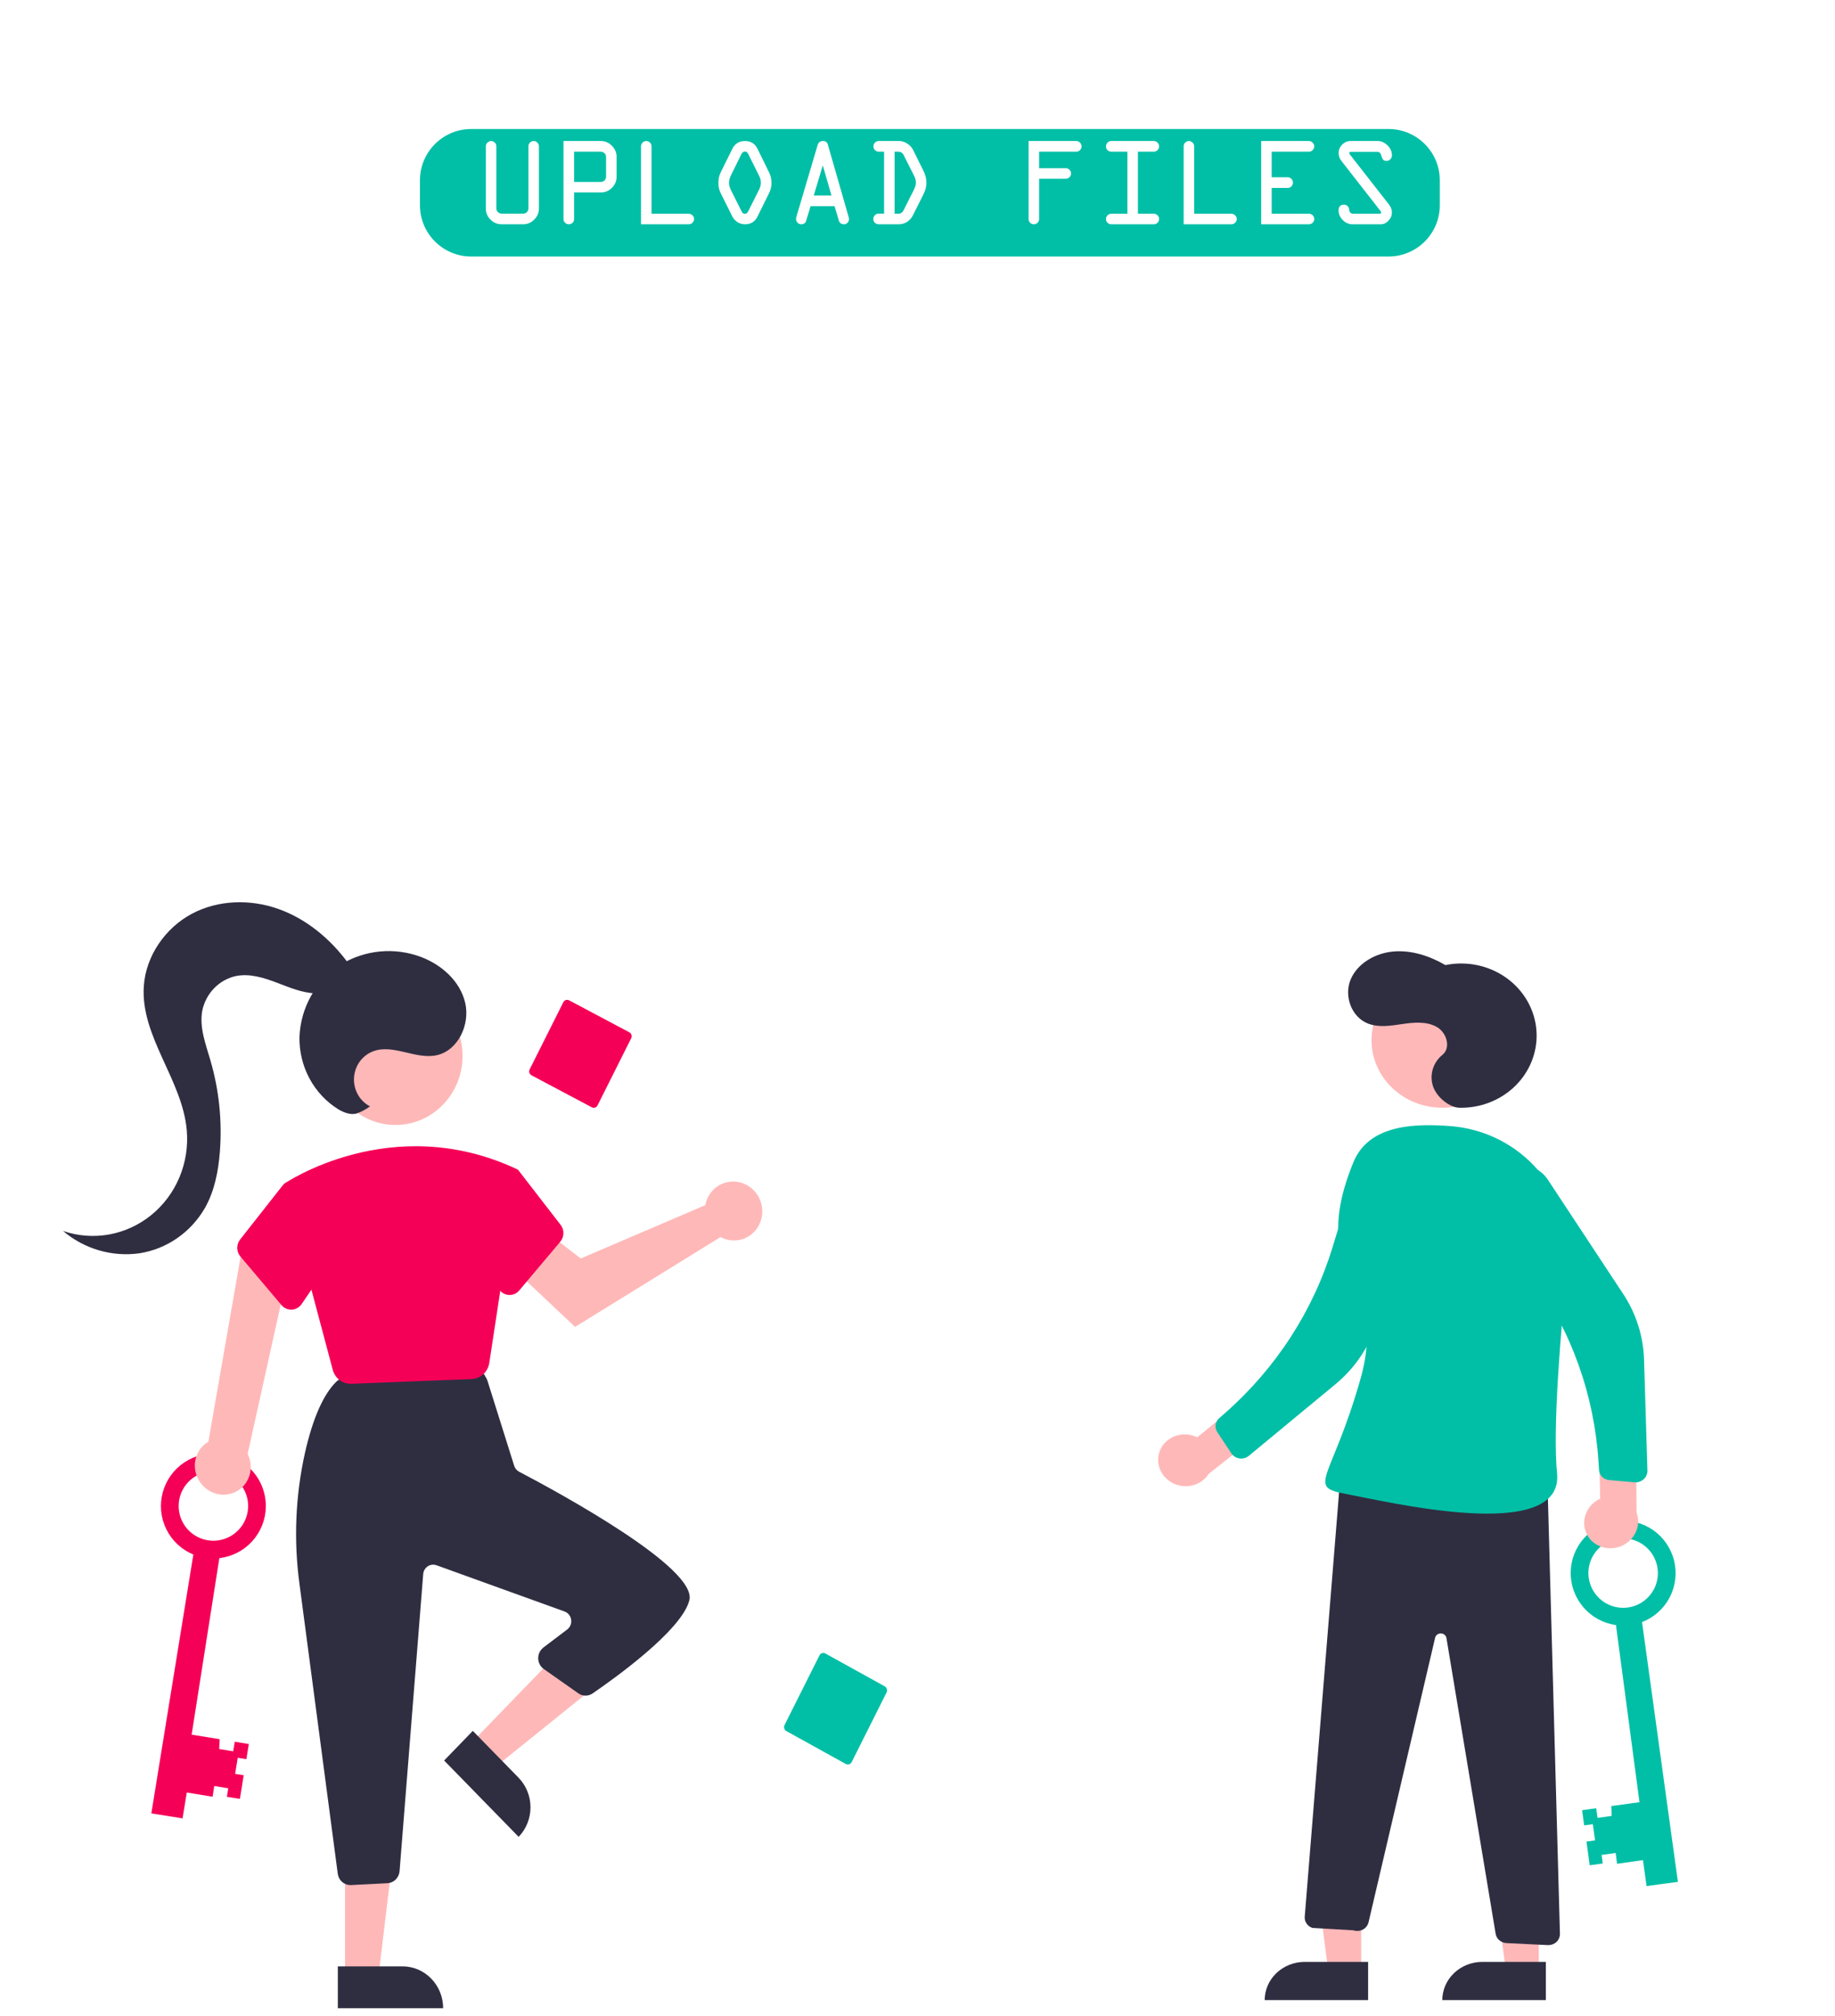 <svg width="2447" height="2688" viewBox="0 0 2447 2688" fill="none" xmlns="http://www.w3.org/2000/svg">
<g filter="url(#filter0_f)">
<path d="M1851.6 172H628.404C590.626 172 560 202.626 560 240.404V273.596C560 311.374 590.626 342 628.404 342H1851.6C1889.37 342 1920 311.374 1920 273.596V240.404C1920 202.626 1889.37 172 1851.6 172Z" fill="#00BFA6"/>
</g>
<g filter="url(#filter1_f)">
<path d="M647.87 277.958V195.208C647.87 193.26 648.566 191.59 649.958 190.198C651.35 188.75 652.992 188.027 654.884 188.027C656.777 188.027 658.419 188.723 659.811 190.114C661.203 191.506 661.899 193.148 661.899 195.041V277.958C661.899 279.795 662.594 281.409 663.986 282.801C665.378 284.137 667.02 284.805 668.913 284.805H697.637C699.585 284.805 701.228 284.137 702.564 282.801C703.955 281.465 704.651 279.85 704.651 277.958V195.208C704.651 193.204 705.319 191.506 706.655 190.114C708.047 188.723 709.717 188.027 711.665 188.027C713.614 188.027 715.256 188.723 716.592 190.114C717.984 191.506 718.679 193.204 718.679 195.208V277.791C718.679 283.58 716.592 288.562 712.417 292.737C708.297 296.912 703.371 299 697.637 299H668.913C663.123 299 658.169 296.94 654.049 292.821C649.93 288.701 647.87 283.747 647.87 277.958ZM751.412 291.986V188.027H801.179C806.912 188.027 811.839 190.114 815.958 194.289C820.133 198.464 822.221 203.447 822.221 209.236V235.539C822.221 241.328 820.161 246.283 816.042 250.402C811.923 254.522 806.968 256.581 801.179 256.581H765.607V291.986C765.607 293.934 764.911 295.604 763.52 296.996C762.184 298.332 760.541 299 758.593 299C756.589 299 754.891 298.332 753.499 296.996C752.108 295.604 751.412 293.934 751.412 291.986ZM765.607 242.553H801.179C803.071 242.553 804.714 241.885 806.105 240.549C807.497 239.157 808.193 237.487 808.193 235.539V209.236C808.193 207.288 807.497 205.646 806.105 204.31C804.714 202.918 803.071 202.222 801.179 202.222H765.607V242.553ZM854.787 299V195.041C854.787 193.148 855.482 191.506 856.874 190.114C858.266 188.723 859.908 188.027 861.801 188.027C863.693 188.027 865.335 188.723 866.727 190.114C868.119 191.506 868.815 193.148 868.815 195.041V284.972H918.414C920.363 284.972 922.033 285.668 923.425 287.059C924.872 288.395 925.596 290.038 925.596 291.986C925.596 293.934 924.872 295.604 923.425 296.996C922.033 298.332 920.363 299 918.414 299H854.787ZM1010.1 198.297L1025.55 229.777C1027.72 234.064 1028.8 238.712 1028.8 243.722C1028.8 248.621 1027.72 253.241 1025.55 257.583L1010.1 288.729C1006.81 295.576 1001.25 299 993.399 299C989.669 299 986.301 298.026 983.295 296.077C980.345 294.129 978.118 291.68 976.615 288.729L961.084 257.583C959.024 253.52 957.994 248.899 957.994 243.722C957.994 238.545 959.024 233.897 961.084 229.777L976.615 198.297C980.122 191.45 985.716 188.027 993.399 188.027C1001.19 188.027 1006.76 191.45 1010.1 198.297ZM988.723 205.312L974.193 234.871C972.857 237.821 972.189 240.716 972.189 243.555C972.189 246.617 972.857 249.539 974.193 252.323L989.14 282.216C989.919 284.053 991.339 284.972 993.399 284.972C995.18 284.972 996.544 284.053 997.49 282.216L1012.52 252.323C1013.91 249.372 1014.61 246.45 1014.61 243.555C1014.61 240.493 1013.91 237.599 1012.52 234.871L997.824 205.312C996.878 203.141 995.403 202.055 993.399 202.055C991.395 202.055 989.836 203.141 988.723 205.312ZM1061.95 289.23L1090.34 193.287C1091.46 189.78 1093.79 188.027 1097.36 188.027C1100.81 188.027 1102.98 189.502 1103.87 192.452L1131.84 289.898C1132.07 290.622 1132.18 291.318 1132.18 291.986C1132.18 293.934 1131.51 295.604 1130.17 296.996C1128.84 298.332 1127.31 299 1125.58 299C1121.91 299 1119.57 297.302 1118.57 293.906L1112.89 274.868H1080.91L1074.73 295.242C1074.56 296.133 1073.87 296.996 1072.64 297.831C1071.42 298.61 1070.08 299 1068.63 299C1066.57 299 1064.88 298.304 1063.54 296.912C1062.2 295.521 1061.54 293.823 1061.54 291.819C1061.54 290.984 1061.67 290.121 1061.95 289.23ZM1097.19 220.509L1085.17 260.673H1108.8L1097.19 220.509ZM1171.76 188.027H1199.48C1203.1 188.082 1206.61 189.251 1210 191.534C1213.45 193.816 1215.99 196.572 1217.6 199.8L1231.46 227.857C1234.08 232.923 1235.39 238.211 1235.39 243.722C1235.39 248.844 1233.99 254.104 1231.21 259.504L1217.27 287.226C1215.48 290.789 1212.92 293.656 1209.58 295.827C1206.24 297.942 1202.51 299 1198.39 299H1171.59C1169.64 299 1167.97 298.304 1166.58 296.912C1165.24 295.521 1164.58 293.879 1164.58 291.986C1164.58 290.038 1165.24 288.367 1166.58 286.976C1167.97 285.528 1169.64 284.805 1171.59 284.805H1178.94V202.222H1171.76C1169.81 202.222 1168.14 201.526 1166.75 200.134C1165.41 198.687 1164.74 196.989 1164.74 195.041C1164.74 193.148 1165.41 191.506 1166.75 190.114C1168.14 188.723 1169.81 188.027 1171.76 188.027ZM1192.97 202.222V284.972H1197.89C1201.01 284.972 1203.35 283.441 1204.91 280.379L1218.77 252.824C1220.49 249.205 1221.36 246.172 1221.36 243.722C1221.36 240.66 1220.66 237.766 1219.27 235.038L1204.91 206.481C1203.4 203.642 1200.95 202.222 1197.56 202.222H1192.97ZM1371.66 291.986V188.027H1435.29C1437.12 188.027 1438.74 188.723 1440.13 190.114C1441.58 191.506 1442.3 193.148 1442.3 195.041C1442.3 196.989 1441.61 198.687 1440.21 200.134C1438.82 201.526 1437.18 202.222 1435.29 202.222H1385.69V224.266H1421.26C1423.21 224.266 1424.85 224.962 1426.19 226.354C1427.58 227.69 1428.27 229.332 1428.27 231.28C1428.27 233.229 1427.58 234.899 1426.19 236.291C1424.85 237.627 1423.21 238.295 1421.26 238.295H1385.69V291.986C1385.69 293.934 1384.99 295.604 1383.6 296.996C1382.26 298.332 1380.62 299 1378.67 299C1376.73 299 1375.06 298.332 1373.66 296.996C1372.33 295.604 1371.66 293.934 1371.66 291.986ZM1481.88 188.027H1538.66C1540.5 188.027 1542.11 188.723 1543.5 190.114C1544.95 191.506 1545.68 193.148 1545.68 195.041C1545.68 196.989 1544.98 198.687 1543.59 200.134C1542.2 201.526 1540.55 202.222 1538.66 202.222H1517.45V284.972H1538.66C1540.61 284.972 1542.25 285.668 1543.59 287.059C1544.98 288.395 1545.68 290.038 1545.68 291.986C1545.68 293.934 1544.98 295.604 1543.59 296.996C1542.2 298.332 1540.55 299 1538.66 299H1481.88C1479.93 299 1478.26 298.332 1476.87 296.996C1475.53 295.604 1474.87 293.934 1474.87 291.986C1474.87 290.038 1475.53 288.395 1476.87 287.059C1478.26 285.668 1479.93 284.972 1481.88 284.972H1503.42V202.222H1481.88C1479.93 202.222 1478.26 201.526 1476.87 200.134C1475.53 198.743 1474.87 197.101 1474.87 195.208C1474.87 193.204 1475.53 191.506 1476.87 190.114C1478.26 188.723 1479.93 188.027 1481.88 188.027ZM1578.41 299V195.041C1578.41 193.148 1579.1 191.506 1580.5 190.114C1581.89 188.723 1583.53 188.027 1585.42 188.027C1587.32 188.027 1588.96 188.723 1590.35 190.114C1591.74 191.506 1592.44 193.148 1592.44 195.041V284.972H1642.04C1643.98 284.972 1645.65 285.668 1647.05 287.059C1648.49 288.395 1649.22 290.038 1649.22 291.986C1649.22 293.934 1648.49 295.604 1647.05 296.996C1645.65 298.332 1643.98 299 1642.04 299H1578.41ZM1745.41 202.222H1695.81V236.374H1717.19C1719.08 236.374 1720.72 237.07 1722.11 238.462C1723.51 239.853 1724.2 241.495 1724.2 243.388C1724.2 245.392 1723.51 247.09 1722.11 248.482C1720.78 249.873 1719.14 250.569 1717.19 250.569H1695.81V284.972H1745.58C1747.47 284.972 1749.11 285.668 1750.5 287.059C1751.9 288.395 1752.59 290.038 1752.59 291.986C1752.59 293.934 1751.87 295.604 1750.42 296.996C1749.03 298.332 1747.36 299 1745.41 299H1681.78V188.027H1745.41C1747.36 188.027 1749.03 188.75 1750.42 190.198C1751.87 191.59 1752.59 193.26 1752.59 195.208C1752.59 197.101 1751.87 198.743 1750.42 200.134C1749.03 201.526 1747.36 202.222 1745.41 202.222ZM1801.02 188.027H1837.51C1841.97 188.027 1846.17 189.919 1850.12 193.705C1854.13 197.435 1856.13 201.971 1856.13 207.316C1856.13 209.32 1855.41 211.017 1853.96 212.409C1852.57 213.801 1851.01 214.497 1849.29 214.497C1846.89 214.497 1845.25 213.968 1844.36 212.91C1843.47 211.797 1842.61 209.765 1841.77 206.815C1840.99 203.864 1839.21 202.389 1836.43 202.389H1801.77C1800.1 202.389 1799.27 202.918 1799.27 203.976C1799.27 204.644 1799.63 205.423 1800.36 206.314L1852.38 272.864C1854.88 276.093 1856.13 279.544 1856.13 283.218C1856.13 287.393 1854.6 291.067 1851.54 294.24C1848.54 297.413 1845.17 299 1841.44 299H1803.61C1798.6 299 1794.23 297.107 1790.5 293.322C1786.83 289.481 1784.99 285.278 1784.99 280.713C1784.99 275.48 1787.44 272.864 1792.34 272.864C1794.23 272.864 1795.85 273.56 1797.18 274.952C1798.52 276.288 1799.19 277.874 1799.19 279.711C1799.19 281.214 1799.69 282.467 1800.69 283.469C1801.75 284.471 1803.05 284.972 1804.61 284.972H1839.52C1841.02 284.972 1841.77 284.387 1841.77 283.218C1841.77 282.662 1841.41 281.938 1840.69 281.047L1788.75 214.497C1786.3 211.324 1785.07 207.872 1785.07 204.143C1785.07 199.8 1786.63 196.043 1789.75 192.87C1792.87 189.641 1796.63 188.027 1801.02 188.027Z" fill="white"/>
</g>
<g filter="url(#filter2_f)">
<path d="M2189.68 2162.59C2205.56 2156.48 2218.66 2144.79 2226.53 2129.71C2234.4 2114.63 2236.49 2097.19 2232.41 2080.66C2228.34 2064.13 2218.37 2049.65 2204.39 2039.93C2190.41 2030.21 2173.36 2025.92 2156.45 2027.86C2139.54 2029.8 2123.92 2037.84 2112.53 2050.47C2101.13 2063.11 2094.74 2079.46 2094.55 2096.48C2094.36 2113.49 2100.39 2130 2111.5 2142.91C2122.61 2155.81 2138.04 2164.23 2154.91 2166.58L2186.27 2402.73L2148.77 2407.88L2149.1 2421.04L2130.35 2423.62L2128.55 2410.77L2109.74 2413.45L2112.53 2433.65L2124.08 2432.06L2127.07 2453.68L2115.6 2455.17L2119.9 2486.81L2137.29 2484.49L2135.78 2473.04L2154.52 2470.45L2156.36 2484.84L2190.92 2479.98L2195.72 2514.59L2237.51 2508.95L2189.68 2162.59ZM2127.54 2069.3C2133.07 2062 2140.64 2056.51 2149.3 2053.51C2157.95 2050.52 2167.3 2050.16 2176.17 2052.48C2185.03 2054.81 2193.01 2059.7 2199.1 2066.55C2205.19 2073.4 2209.11 2081.9 2210.36 2090.98C2211.62 2100.05 2210.16 2109.29 2206.16 2117.52C2202.16 2125.76 2195.81 2132.62 2187.91 2137.25C2180 2141.87 2170.9 2144.05 2161.76 2143.5C2152.61 2142.95 2143.83 2139.71 2136.52 2134.17C2131.67 2130.5 2127.59 2125.91 2124.51 2120.66C2121.43 2115.41 2119.42 2109.61 2118.58 2103.58C2117.75 2097.56 2118.11 2091.43 2119.65 2085.54C2121.18 2079.66 2123.87 2074.14 2127.54 2069.3Z" fill="#00BFA6"/>
</g>
<g filter="url(#filter3_f)">
<path d="M1221.22 1796.9L984.637 2268.67C975.835 2286.28 974.089 2306.88 979.78 2325.94C985.471 2345.01 998.136 2360.99 1015 2370.38L1258.73 2505.41C1275.62 2514.74 1295.32 2516.71 1313.49 2510.89C1331.67 2505.06 1346.85 2491.91 1355.7 2474.33L1592.3 2002.7C1601.11 1985.1 1602.86 1964.5 1597.17 1945.43C1591.48 1926.36 1578.8 1910.38 1561.93 1900.99L1527.27 1881.67L1352.88 1784.94L1318.22 1765.62C1301.3 1756.29 1281.58 1754.35 1263.39 1760.21C1245.21 1766.08 1230.04 1779.27 1221.22 1796.9ZM1308.66 1784.96L1349.85 1807.78L1511.57 1897.4L1552.37 1920.29C1564.35 1927.01 1573.35 1938.39 1577.41 1951.96C1581.46 1965.52 1580.25 1980.18 1574.02 1992.73L1337.47 2464.51C1331.14 2477 1320.33 2486.34 1307.39 2490.48C1294.46 2494.63 1280.45 2493.25 1268.4 2486.64L1024.72 2351.61C1018.73 2348.3 1013.41 2343.78 1009.07 2338.32C1004.74 2332.87 1001.47 2326.58 999.446 2319.82C997.425 2313.05 996.696 2305.95 997.299 2298.91C997.903 2291.87 999.827 2285.04 1002.96 2278.8L1239.56 1807.13C1245.84 1794.59 1256.64 1785.2 1269.6 1781.05C1282.55 1776.89 1296.59 1778.3 1308.62 1784.96L1308.66 1784.96Z" fill="white"/>
<path d="M1291.47 1906.1L1159.77 2168.63C1158.3 2171.56 1155.77 2173.76 1152.73 2174.73C1149.7 2175.7 1146.42 2175.36 1143.61 2173.8C1140.79 2172.24 1138.68 2169.57 1137.73 2166.39C1136.78 2163.21 1137.08 2159.78 1138.55 2156.85L1270.25 1894.32C1271.72 1891.39 1274.25 1889.19 1277.28 1888.23C1280.31 1887.26 1283.6 1887.59 1286.41 1889.15C1289.22 1890.72 1291.34 1893.38 1292.29 1896.56C1293.23 1899.74 1292.94 1903.17 1291.47 1906.1Z" fill="white"/>
<path d="M1350.16 1880.35L1195.54 2188.48C1194.85 2190.01 1193.88 2191.37 1192.67 2192.49C1191.46 2193.6 1190.05 2194.45 1188.52 2194.97C1186.99 2195.5 1185.37 2195.7 1183.76 2195.55C1182.15 2195.4 1180.58 2194.92 1179.15 2194.12C1177.72 2193.33 1176.45 2192.24 1175.43 2190.92C1174.41 2189.6 1173.65 2188.08 1173.21 2186.45C1172.76 2184.82 1172.63 2183.12 1172.83 2181.44C1173.03 2179.77 1173.55 2178.15 1174.36 2176.7L1328.94 1868.57C1329.67 1867.12 1330.67 1865.83 1331.87 1864.78C1333.08 1863.74 1334.47 1862.95 1335.98 1862.47C1337.48 1861.99 1339.05 1861.83 1340.62 1861.99C1342.19 1862.15 1343.71 1862.63 1345.1 1863.4C1346.5 1864.18 1347.73 1865.23 1348.74 1866.5C1349.75 1867.77 1350.51 1869.23 1350.98 1870.81C1351.45 1872.38 1351.62 1874.03 1351.48 1875.67C1351.34 1877.31 1350.89 1878.9 1350.16 1880.35Z" fill="white"/>
<path d="M1421.48 1920.04L1193.61 2374.32C1192.13 2377.25 1189.6 2379.45 1186.57 2380.42C1183.54 2381.38 1180.26 2381.05 1177.44 2379.49C1174.63 2377.93 1172.52 2375.26 1171.57 2372.08C1170.62 2368.9 1170.92 2365.47 1172.39 2362.54L1400.44 1908.2C1401.92 1905.27 1404.45 1903.08 1407.48 1902.11C1410.51 1901.14 1413.79 1901.47 1416.61 1903.03C1419.42 1904.6 1421.53 1907.26 1422.48 1910.44C1423.43 1913.62 1423.13 1917.05 1421.66 1919.99L1421.48 1920.04Z" fill="white"/>
<path d="M1458.05 1938.36L1229.38 2394.17C1227.86 2397 1225.34 2399.09 1222.35 2399.99C1219.37 2400.9 1216.16 2400.55 1213.4 2399.03C1210.65 2397.5 1208.56 2394.91 1207.58 2391.81C1206.6 2388.72 1206.81 2385.35 1208.17 2382.43L1436.8 1926.66C1437.53 1925.2 1438.52 1923.92 1439.72 1922.87C1440.93 1921.82 1442.32 1921.03 1443.82 1920.54C1445.32 1920.06 1446.89 1919.89 1448.46 1920.04C1450.02 1920.19 1451.55 1920.67 1452.94 1921.44C1454.34 1922.2 1455.58 1923.25 1456.59 1924.52C1457.6 1925.79 1458.37 1927.25 1458.84 1928.82C1459.32 1930.39 1459.49 1932.04 1459.35 1933.68C1459.22 1935.32 1458.78 1936.91 1458.05 1938.36Z" fill="white"/>
<path d="M1491.63 1958.85L1263.73 2413.25C1262.26 2416.19 1259.73 2418.38 1256.69 2419.35C1253.66 2420.32 1250.38 2419.98 1247.57 2418.42C1244.75 2416.86 1242.64 2414.19 1241.69 2411.01C1240.74 2407.83 1241.04 2404.4 1242.51 2401.47L1470.42 1947.18C1471.94 1944.35 1474.46 1942.27 1477.45 1941.36C1480.43 1940.46 1483.64 1940.8 1486.4 1942.33C1489.16 1943.86 1491.24 1946.45 1492.22 1949.54C1493.2 1952.64 1492.99 1956.01 1491.64 1958.93L1491.63 1958.85Z" fill="white"/>
<path d="M1528.18 1977.33L1299.54 2433.1C1298.07 2436.04 1295.53 2438.23 1292.5 2439.2C1289.47 2440.17 1286.19 2439.83 1283.38 2438.27C1280.56 2436.71 1278.45 2434.04 1277.5 2430.86C1276.55 2427.69 1276.85 2424.25 1278.32 2421.32L1506.96 1965.59C1507.64 1964.05 1508.61 1962.67 1509.81 1961.54C1511.01 1960.41 1512.42 1959.54 1513.96 1959C1515.49 1958.46 1517.12 1958.26 1518.74 1958.39C1520.36 1958.53 1521.93 1959.01 1523.37 1959.81C1524.81 1960.6 1526.09 1961.7 1527.11 1963.02C1528.14 1964.34 1528.9 1965.87 1529.35 1967.5C1529.8 1969.14 1529.93 1970.85 1529.73 1972.53C1529.52 1974.22 1529 1975.84 1528.17 1977.3L1528.18 1977.33Z" fill="white"/>
<path d="M1182.29 2256.31L1135.7 2349.31C1135 2350.72 1133.78 2351.77 1132.33 2352.24C1130.88 2352.71 1129.3 2352.55 1127.95 2351.81L1048.64 2307.93C1047.97 2307.57 1047.38 2307.07 1046.89 2306.46C1046.41 2305.85 1046.05 2305.15 1045.82 2304.4C1045.6 2303.64 1045.52 2302.85 1045.59 2302.07C1045.66 2301.29 1045.88 2300.53 1046.23 2299.83L1092.82 2206.91C1093.53 2205.51 1094.75 2204.46 1096.2 2204C1097.66 2203.54 1099.23 2203.7 1100.58 2204.45L1179.89 2248.32C1181.2 2249.07 1182.19 2250.33 1182.63 2251.82C1183.08 2253.31 1182.96 2254.92 1182.29 2256.31Z" fill="#00BFA6"/>
</g>
<g filter="url(#filter4_f)">
<path d="M2118.56 2049.54C2113.26 2042.07 2111.31 2032.79 2113.15 2023.73C2114.98 2014.67 2120.44 2006.58 2128.33 2001.23C2130.07 2000.03 2131.92 1998.99 2133.85 1998.11L2132.1 1919.11L2181.57 1904.9L2182.35 2016.59C2185.35 2024.51 2185.2 2033.29 2181.95 2041.29C2178.69 2049.29 2172.55 2055.95 2164.68 2060.01C2156.82 2064.07 2147.77 2065.25 2139.25 2063.33C2130.73 2061.41 2123.33 2056.52 2118.45 2049.58L2118.56 2049.54Z" fill="#FFB8B8"/>
<path d="M1984 1578.11C1987.76 1571.03 1993.37 1564.98 2000.26 1560.58C2007.14 1556.17 2015.05 1553.57 2023.19 1553.04C2031.33 1552.51 2039.41 1554.07 2046.6 1557.55C2053.78 1561.03 2059.83 1566.32 2064.13 1572.88L2164.61 1725.25C2181.83 1751.32 2191.41 1781.55 2192.37 1812.85L2196.86 1960.75C2196.97 1964.63 2195.49 1968.44 2192.74 1971.36C2189.99 1974.27 2186.19 1976.06 2182.17 1976.33C2181.4 1976.37 2180.63 1976.36 2179.86 1976.29L2145.56 1973.26C2142.04 1972.91 2138.79 1971.37 2136.37 1968.92C2133.95 1966.47 2132.52 1963.26 2132.33 1959.83L2131.64 1949.11C2125.99 1859.88 2095.44 1774.5 2043.2 1702L1986.9 1623.79C1982.17 1617.27 1979.41 1609.58 1978.89 1601.53C1978.38 1593.49 1980.15 1585.39 1984 1578.11Z" fill="#00BFA6"/>
</g>
<g filter="url(#filter5_f)">
<path d="M1815.17 2627.65H1771.23L1750.32 2465.77H1815.17V2627.65Z" fill="#FFB8B8"/>
</g>
<g filter="url(#filter6_f)">
<path d="M1739.83 2615.65H1824.39V2666.6H1686.48C1686.48 2653.09 1692.1 2640.13 1702.11 2630.57C1712.11 2621.02 1725.68 2615.65 1739.83 2615.65Z" fill="#2F2E41"/>
</g>
<g filter="url(#filter7_f)">
<path d="M2052.01 2627.65H2008.08L1987.17 2465.77H2052.01V2627.65Z" fill="#FFB8B8"/>
</g>
<g filter="url(#filter8_f)">
<path d="M1976.68 2615.65H2061.43V2666.6H1923.33C1923.34 2653.09 1928.96 2640.14 1938.96 2630.59C1948.97 2621.03 1962.53 2615.66 1976.68 2615.65Z" fill="#2F2E41"/>
</g>
<g filter="url(#filter9_f)">
<path d="M1923.33 1476.89C1975.46 1476.89 2017.73 1436.52 2017.73 1386.73C2017.73 1336.94 1975.46 1296.57 1923.33 1296.57C1871.19 1296.57 1828.93 1336.94 1828.93 1386.73C1828.93 1436.52 1871.19 1476.89 1923.33 1476.89Z" fill="#FFB8B8"/>
</g>
<g filter="url(#filter10_f)">
<path d="M1545.85 1936.56C1547.19 1932.24 1549.41 1928.22 1552.38 1924.75C1555.36 1921.28 1559.02 1918.41 1563.17 1916.31C1567.33 1914.21 1571.88 1912.92 1576.58 1912.51C1581.28 1912.11 1586.03 1912.6 1590.56 1913.95C1592.6 1914.56 1594.58 1915.34 1596.48 1916.27L1658.71 1865.68L1700.51 1894.83L1611.56 1965.23C1607.01 1972.36 1599.87 1977.63 1591.49 1980.04C1583.11 1982.45 1574.04 1981.84 1566 1978.33C1557.95 1974.82 1551.47 1968.65 1547.76 1960.96C1544.06 1953.27 1543.38 1944.6 1545.85 1936.56Z" fill="#FFB8B8"/>
</g>
<g filter="url(#filter11_f)">
<path d="M1946.31 1476.89C1973.01 1477.42 1998.84 1467.8 2018.12 1450.14C2037.39 1432.48 2048.54 1408.23 2049.09 1382.73C2049.65 1357.23 2039.57 1332.56 2021.08 1314.15C2002.59 1295.74 1977.2 1285.1 1950.5 1284.57C1942.75 1284.39 1935.01 1285.1 1927.44 1286.66C1906.68 1274.62 1882.55 1266.51 1858.25 1268.56C1833.96 1270.62 1810.17 1284.35 1801.1 1305.9C1792.03 1327.44 1801.79 1355.78 1824.16 1364.63C1838.57 1370.25 1854.91 1367.53 1870.28 1365.26C1885.66 1362.98 1902.46 1361.58 1915.87 1369.11C1929.28 1376.64 1935.28 1397.05 1923.29 1406.52C1916.94 1411.76 1912.41 1418.73 1910.32 1426.5C1908.22 1434.27 1908.66 1442.46 1911.56 1449.98C1917.6 1464.66 1934.05 1476.67 1946.31 1476.89Z" fill="#2F2E41"/>
</g>
<g filter="url(#filter12_f)">
<path d="M2063.43 1971.25L2080.19 2578.21C2080.29 2582.1 2078.77 2585.86 2075.97 2588.69C2073.17 2591.51 2069.31 2593.15 2065.23 2593.26H2064.04L2008.85 2590.58C2005.33 2590.4 2001.98 2589.08 1999.37 2586.82C1996.75 2584.57 1995.02 2581.53 1994.47 2578.21L1928.86 2183.91C1928.59 2182.22 1927.7 2180.67 1926.35 2179.54C1925.01 2178.4 1923.29 2177.75 1921.5 2177.7C1919.71 2177.65 1917.95 2178.2 1916.54 2179.25C1915.12 2180.3 1914.14 2181.8 1913.76 2183.47L1824.93 2563.05C1824.01 2566.82 1821.57 2570.1 1818.14 2572.16C1814.7 2574.22 1810.55 2574.9 1806.59 2574.06C1805.98 2573.93 1805.38 2573.75 1804.79 2573.54L1750.05 2570.35C1746.89 2569.28 1744.18 2567.24 1742.34 2564.56C1740.5 2561.87 1739.63 2558.68 1739.87 2555.48L1787.65 1965.34L2063.43 1971.25Z" fill="#2F2E41"/>
</g>
<g filter="url(#filter13_f)">
<path d="M2090.3 1682.9C2099.56 1590.91 2028.8 1507.73 1932.24 1501.19C1890.66 1498.36 1826.12 1497.52 1804.83 1549.43C1740.71 1706.21 1852.95 1702.4 1814.28 1838.26C1775.61 1974.12 1741.48 1981.9 1794.53 1991.7C1847.57 2001.5 2086.11 2059.36 2076.34 1963.91C2070.31 1905.18 2081.19 1774.64 2090.3 1682.9Z" fill="#00BFA6"/>
</g>
<g filter="url(#filter14_f)">
<path d="M1840.44 1539.19C1848.42 1537.72 1856.7 1538.29 1864.45 1540.85C1872.19 1543.41 1879.13 1547.87 1884.56 1553.78C1889.99 1559.68 1893.72 1566.83 1895.38 1574.5C1897.04 1582.17 1896.56 1590.1 1894 1597.47L1833.88 1769.66C1823.59 1799.1 1805.27 1825.28 1780.81 1845.51L1665.11 1941.12C1663.6 1942.37 1661.83 1943.33 1659.93 1943.92C1658.02 1944.52 1656 1944.75 1653.99 1944.6C1651.97 1944.44 1650.01 1943.91 1648.19 1943.04C1646.38 1942.16 1644.77 1940.95 1643.43 1939.48C1642.93 1938.92 1642.48 1938.31 1642.06 1937.68L1623.32 1909.44C1621.39 1906.52 1620.58 1903.06 1621.03 1899.66C1621.47 1896.26 1623.15 1893.13 1625.77 1890.83L1633.95 1883.63C1701.93 1823.68 1751.46 1747.02 1777.33 1661.74L1805.29 1569.7C1807.66 1561.99 1812.18 1555.09 1818.37 1549.71C1824.56 1544.34 1832.19 1540.7 1840.44 1539.19Z" fill="#00BFA6"/>
</g>
<g filter="url(#filter15_f)">
<path d="M257.83 2072.53C242.096 2066.05 229.274 2054.05 221.766 2038.79C214.258 2023.52 212.58 2006.04 217.046 1989.61C221.512 1973.19 231.816 1958.95 246.027 1949.56C260.238 1940.18 277.38 1936.29 294.24 1938.63C311.101 1940.97 326.522 1949.38 337.615 1962.27C348.707 1975.17 354.709 1991.67 354.495 2008.69C354.281 2025.71 347.867 2042.07 336.454 2054.71C325.041 2067.34 309.413 2075.39 292.499 2077.35L255.551 2312.69L292.922 2318.72L292.282 2331.87L310.957 2334.89L313.061 2322.09L331.808 2325.22L328.539 2345.34L317.029 2343.48L313.523 2365.02L324.961 2366.78L319.911 2398.31L302.578 2395.58L304.36 2384.17L285.685 2381.14L283.508 2395.48L249.074 2389.8L243.455 2424.29L201.811 2417.66L257.83 2072.53ZM322.16 1980.74C316.806 1973.31 309.367 1967.64 300.785 1964.44C292.202 1961.25 282.862 1960.67 273.944 1962.78C265.026 1964.89 256.932 1969.59 250.685 1976.3C244.438 1983 240.318 1991.41 238.847 2000.45C237.376 2009.49 238.62 2018.76 242.421 2027.09C246.222 2035.42 252.41 2042.43 260.202 2047.24C267.993 2052.05 277.04 2054.44 286.196 2054.11C295.352 2053.78 304.208 2050.74 311.642 2045.38C316.582 2041.82 320.772 2037.33 323.974 2032.15C327.176 2026.98 329.327 2021.23 330.304 2015.22C331.281 2009.22 331.065 2003.08 329.667 1997.17C328.27 1991.25 325.719 1985.66 322.16 1980.74Z" fill="#F50057"/>
</g>
<g filter="url(#filter16_f)">
<path d="M872.436 940.32L644.036 1395.79C635.535 1412.81 634.159 1432.71 640.211 1451.14C646.263 1469.58 659.248 1485.02 676.318 1494.1L922.768 1624.91C939.851 1633.94 959.606 1635.86 977.701 1630.24C995.796 1624.63 1010.75 1611.94 1019.3 1594.95L1247.71 1139.43C1256.15 1122.48 1257.53 1102.67 1251.54 1084.31C1245.55 1065.95 1232.67 1050.53 1215.72 1041.41L1180.59 1022.75L1004.26 929.192L969.106 910.497C952.024 901.413 932.248 899.451 914.122 905.043C895.997 910.635 881.003 923.323 872.436 940.32ZM959.683 928.718L1001.31 950.825L1164.67 1037.53L1206.3 1059.63C1218.42 1066.13 1227.62 1077.13 1231.92 1090.24C1236.23 1103.34 1235.27 1117.5 1229.27 1129.62L1000.89 1585.12C994.772 1597.19 984.115 1606.21 971.236 1610.2C958.356 1614.2 944.297 1612.86 932.12 1606.46L685.641 1475.68C673.515 1469.18 664.295 1458.18 659.99 1445.06C655.685 1431.95 656.643 1417.79 662.655 1405.66L890.863 950.238C896.946 938.12 907.599 929.054 920.495 925.021C933.39 920.989 947.48 922.318 959.683 928.718Z" fill="white"/>
<path d="M944.747 1045.86L817.615 1299.41C816.192 1302.24 813.697 1304.35 810.679 1305.29C807.662 1306.22 804.369 1305.89 801.526 1304.38C798.682 1302.87 796.52 1300.29 795.516 1297.22C794.512 1294.15 794.747 1290.83 796.171 1288L923.302 1034.45C924.726 1031.62 927.221 1029.5 930.238 1028.57C933.255 1027.64 936.548 1027.96 939.392 1029.48C942.236 1030.99 944.397 1033.57 945.401 1036.64C946.406 1039.71 946.17 1043.03 944.747 1045.86Z" fill="white"/>
<path d="M1003.01 1021.01L853.802 1318.62C852.378 1321.45 849.883 1323.56 846.866 1324.49C843.848 1325.43 840.556 1325.1 837.712 1323.59C834.868 1322.07 832.707 1319.5 831.702 1316.43C830.698 1313.35 830.934 1310.04 832.357 1307.21L981.567 1009.6C983.076 1006.94 985.559 1004.99 988.502 1004.16C991.445 1003.32 994.622 1003.68 997.375 1005.14C1000.13 1006.6 1002.25 1009.06 1003.29 1012.01C1004.34 1014.96 1004.23 1018.17 1002.99 1020.98L1003.01 1021.01Z" fill="white"/>
<path d="M1075.09 1059.45L855.15 1498.12C853.64 1500.78 851.157 1502.73 848.215 1503.56C845.272 1504.39 842.095 1504.04 839.342 1502.58C836.588 1501.12 834.47 1498.66 833.424 1495.71C832.379 1492.76 832.487 1489.55 833.727 1486.74L1053.67 1048.07C1054.32 1046.59 1055.27 1045.27 1056.46 1044.18C1057.64 1043.09 1059.04 1042.27 1060.57 1041.75C1062.1 1041.24 1063.72 1041.04 1065.34 1041.18C1066.96 1041.32 1068.55 1041.79 1070 1042.56C1071.45 1043.33 1072.74 1044.39 1073.79 1045.67C1074.84 1046.95 1075.63 1048.42 1076.1 1050C1076.58 1051.58 1076.73 1053.23 1076.56 1054.86C1076.39 1056.48 1075.89 1058.05 1075.09 1059.45Z" fill="white"/>
<path d="M1112.08 1077.22L891.387 1517.33C890.734 1518.81 889.785 1520.14 888.598 1521.23C887.412 1522.31 886.012 1523.14 884.485 1523.65C882.957 1524.17 881.334 1524.36 879.713 1524.22C878.092 1524.08 876.507 1523.61 875.055 1522.84C873.602 1522.07 872.312 1521.01 871.263 1519.73C870.214 1518.46 869.428 1516.98 868.952 1515.4C868.476 1513.82 868.32 1512.17 868.494 1510.55C868.668 1508.92 869.169 1507.36 869.965 1505.95L1090.67 1065.78C1092.09 1062.95 1094.59 1060.84 1097.61 1059.91C1100.62 1058.98 1103.92 1059.3 1106.76 1060.81C1109.6 1062.33 1111.77 1064.9 1112.77 1067.98C1113.77 1071.05 1113.54 1074.36 1112.11 1077.2L1112.08 1077.22Z" fill="white"/>
<path d="M1146.2 1096.97L926.106 1535.79C925.452 1537.27 924.503 1538.59 923.316 1539.68C922.13 1540.77 920.73 1541.59 919.203 1542.11C917.676 1542.62 916.052 1542.82 914.431 1542.68C912.81 1542.54 911.225 1542.07 909.773 1541.3C908.32 1540.53 907.03 1539.47 905.981 1538.19C904.932 1536.91 904.146 1535.44 903.67 1533.86C903.194 1532.28 903.038 1530.63 903.212 1529C903.387 1527.38 903.887 1525.81 904.683 1524.41L1124.78 1085.59C1126.29 1082.92 1128.77 1080.97 1131.72 1080.14C1134.66 1079.31 1137.83 1079.66 1140.59 1081.12C1143.34 1082.59 1145.46 1085.05 1146.51 1088C1147.55 1090.95 1147.44 1094.16 1146.2 1096.97Z" fill="white"/>
<path d="M1183.09 1114.95L962.293 1554.99C961.639 1556.48 960.69 1557.8 959.503 1558.89C958.317 1559.97 956.917 1560.8 955.39 1561.32C953.863 1561.83 952.239 1562.02 950.618 1561.89C948.997 1561.75 947.412 1561.28 945.96 1560.5C944.507 1559.73 943.217 1558.68 942.168 1557.4C941.119 1556.12 940.333 1554.64 939.857 1553.06C939.381 1551.48 939.225 1549.83 939.399 1548.21C939.574 1546.58 940.074 1545.02 940.87 1543.61L1161.55 1103.47C1163.06 1100.8 1165.54 1098.85 1168.48 1098.02C1171.42 1097.19 1174.6 1097.54 1177.35 1099C1180.11 1100.47 1182.23 1102.93 1183.27 1105.88C1184.32 1108.83 1184.21 1112.04 1182.97 1114.85L1183.09 1114.95Z" fill="white"/>
<path d="M841.753 1384.12L796.785 1473.84C796.448 1474.52 795.981 1475.12 795.41 1475.6C794.839 1476.09 794.175 1476.45 793.457 1476.67C792.739 1476.89 791.981 1476.97 791.226 1476.89C790.471 1476.82 789.735 1476.59 789.06 1476.23L708.852 1433.67C708.174 1433.31 707.569 1432.83 707.073 1432.24C706.577 1431.65 706.198 1430.97 705.959 1430.24C705.72 1429.5 705.626 1428.74 705.681 1427.98C705.737 1427.22 705.941 1426.48 706.282 1425.81L751.25 1336.08C751.937 1334.72 753.135 1333.71 754.582 1333.26C756.03 1332.82 757.609 1332.97 758.975 1333.69L839.226 1376.31C840.572 1377.04 841.593 1378.27 842.066 1379.73C842.539 1381.19 842.426 1382.77 841.753 1384.12Z" fill="#F50057"/>
</g>
<g filter="url(#filter17_f)">
<path d="M268.895 1978.83C265.699 1975.03 263.258 1970.64 261.713 1965.92C260.168 1961.2 259.55 1956.24 259.893 1951.32C260.236 1946.4 261.534 1941.62 263.712 1937.26C265.89 1932.89 268.906 1929.03 272.587 1925.89C274.241 1924.49 276.011 1923.24 277.879 1922.14L322.325 1667L384.373 1694.05L330.204 1938.49C334.401 1946.81 335.471 1956.34 333.209 1965.26C330.947 1974.18 325.512 1981.86 317.939 1986.84C310.366 1991.83 301.183 1993.76 292.139 1992.29C283.095 1990.81 274.822 1986.02 268.895 1978.83Z" fill="#FFB8B8"/>
</g>
<g filter="url(#filter18_f)">
<path d="M942.075 1600.75C941.419 1602.7 940.904 1604.71 940.533 1606.74L774.39 1677.84L739.055 1650.52L692.668 1699.19L766.913 1769.04L960.84 1649.31C967.598 1652.93 975.222 1654.43 982.75 1653.61C990.277 1652.8 997.369 1649.71 1003.13 1644.74C1008.89 1639.78 1013.05 1633.15 1015.1 1625.7C1017.15 1618.24 1016.99 1610.31 1014.63 1602.89C1012.28 1595.47 1007.84 1588.9 1001.88 1584.02C995.919 1579.13 988.702 1576.15 981.144 1575.45C973.585 1574.74 966.024 1576.35 959.418 1580.07C952.811 1583.78 947.456 1589.44 944.029 1596.32C943.294 1597.75 942.641 1599.23 942.075 1600.75Z" fill="#FFB8B8"/>
</g>
<g filter="url(#filter19_f)">
<path d="M628.274 2323.86L659.926 2356.27L796.514 2246.15L749.819 2198.3L628.274 2323.86Z" fill="#FFB8B8"/>
</g>
<g filter="url(#filter20_f)">
<path d="M691.687 2449.01L592.251 2347.17L630.496 2307.64L691.541 2370.13C701.704 2380.6 707.412 2394.78 707.412 2409.57C707.412 2424.36 701.704 2438.55 691.541 2449.01H691.687Z" fill="#2F2E41"/>
</g>
<g filter="url(#filter21_f)">
<path d="M460.071 2634.74H504.726L525.961 2457.59H460.071V2634.74Z" fill="#FFB8B8"/>
</g>
<g filter="url(#filter22_f)">
<path d="M590.94 2677.42H450.492V2621.59H536.633C543.764 2621.58 550.827 2623.02 557.418 2625.82C564.009 2628.62 569.998 2632.73 575.042 2637.92C580.087 2643.1 584.087 2649.26 586.815 2656.04C589.543 2662.82 590.945 2670.08 590.94 2677.42Z" fill="#2F2E41"/>
</g>
<g filter="url(#filter23_f)">
<path d="M450.383 2497.94L399.39 2112.01C391.435 2053.7 393.904 1994.39 406.675 1936.99C417.128 1890.87 431.224 1858.91 448.598 1842.01C451.329 1839.35 454.839 1837.71 458.578 1837.32L626.526 1819.34C629.76 1818.99 633.022 1819.6 635.931 1821.1C638.84 1822.59 641.276 1824.9 642.953 1827.77L648.453 1837.25C649.153 1838.42 649.704 1839.68 650.092 1841L685.641 1954.11C686.167 1955.83 687.017 1957.41 688.142 1958.78C689.268 1960.15 690.646 1961.28 692.197 1962.1C748.107 1991.43 929.714 2090.54 919.297 2133.33C909.535 2173.5 818.113 2238.66 790.358 2257.65C787.54 2259.61 784.217 2260.66 780.815 2260.66C777.414 2260.66 774.091 2259.61 771.272 2257.65L725.124 2225.17C723.273 2223.86 721.689 2222.2 720.464 2220.26C719.239 2218.33 718.396 2216.17 717.983 2213.9C717.571 2211.63 717.596 2209.3 718.059 2207.04C718.522 2204.78 719.413 2202.64 720.68 2200.74C721.772 2199.11 723.113 2197.68 724.651 2196.5L756.448 2172.41C758.387 2170.92 759.894 2168.91 760.807 2166.6C761.72 2164.29 762.004 2161.77 761.63 2159.31C761.255 2156.85 760.236 2154.54 758.681 2152.63C757.127 2150.72 755.095 2149.28 752.806 2148.47L582.017 2086.83C580.369 2086.23 578.623 2085.97 576.877 2086.07C575.132 2086.16 573.422 2086.61 571.846 2087.39C570.269 2088.16 568.857 2089.25 567.69 2090.59C566.523 2091.93 565.623 2093.49 565.043 2095.19C564.688 2096.3 564.455 2097.46 564.351 2098.63L532.845 2494.61C532.507 2498.86 530.681 2502.84 527.707 2505.81C524.733 2508.78 520.812 2510.53 516.673 2510.76L467.939 2513.27H467.065C462.951 2513.23 458.992 2511.65 455.923 2508.83C452.855 2506.01 450.886 2502.14 450.383 2497.94Z" fill="#2F2E41"/>
</g>
<g filter="url(#filter24_f)">
<path d="M527.382 1499.84C576.787 1499.84 616.837 1458.64 616.837 1407.82C616.837 1356.99 576.787 1315.79 527.382 1315.79C477.977 1315.79 437.926 1356.99 437.926 1407.82C437.926 1458.64 477.977 1499.84 527.382 1499.84Z" fill="#FFB8B8"/>
</g>
<g filter="url(#filter25_f)">
<path d="M443.717 1826.23L377.864 1578.94L378.993 1578.15C380.413 1577.18 522.355 1480.73 688.591 1558.44L691.615 1560.24L652.496 1816.94C651.644 1822.79 648.835 1828.15 644.553 1832.1C640.271 1836.04 634.784 1838.33 629.039 1838.56L468.485 1844.93H467.502C462.089 1844.94 456.825 1843.11 452.525 1839.73C448.224 1836.35 445.128 1831.61 443.717 1826.23Z" fill="#F50057"/>
</g>
<g filter="url(#filter26_f)">
<path d="M375.35 1739.98L320.497 1675.12C317.891 1672.01 316.429 1668.05 316.362 1663.95C316.295 1659.84 317.63 1655.84 320.132 1652.64L377.463 1579.76L421.462 1592.13L444.81 1676.13L402.267 1738.56C400.78 1740.75 398.826 1742.56 396.553 1743.86C394.281 1745.16 391.751 1745.91 389.155 1746.05H388.244C385.797 1746.05 383.378 1745.51 381.153 1744.46C378.928 1743.41 376.949 1741.89 375.35 1739.98Z" fill="#F50057"/>
</g>
<g filter="url(#filter27_f)">
<path d="M678.648 1726.49C676.051 1726.36 673.518 1725.61 671.245 1724.31C668.972 1723.01 667.019 1721.19 665.535 1719L622.993 1656.46L643.463 1568.03L683.966 1556.79L691.542 1560.54L747.561 1632.97C750.059 1636.17 751.386 1640.18 751.313 1644.28C751.24 1648.39 749.771 1652.34 747.16 1655.45L692.416 1720.46C690.829 1722.37 688.856 1723.89 686.636 1724.94C684.415 1725.98 681.999 1726.51 679.558 1726.49H678.648Z" fill="#F50057"/>
</g>
<g filter="url(#filter28_f)">
<path d="M493.362 1475.03C486.639 1471.53 481.049 1466.09 477.269 1459.38C473.49 1452.67 471.683 1444.97 472.069 1437.23C472.454 1429.48 475.015 1422.02 479.441 1415.74C483.867 1409.46 489.968 1404.64 497.004 1401.86C523.994 1391.14 554.262 1413.1 582.563 1406.8C610.864 1400.51 627.072 1365.92 620.37 1337.07C613.668 1308.22 589.119 1286.49 562.093 1276.11C544.446 1269.36 525.549 1266.77 506.799 1268.54C488.049 1270.31 469.926 1276.39 453.77 1286.34C437.78 1296.58 424.464 1310.67 414.98 1327.41C405.496 1344.15 400.131 1363.02 399.353 1382.37C398.975 1401.75 403.571 1420.89 412.677 1437.85C421.783 1454.82 435.078 1469.01 451.22 1479.01C458.505 1483.28 466.773 1486.5 474.859 1484.78C481.491 1482.56 487.737 1479.27 493.362 1475.03Z" fill="#2F2E41"/>
</g>
<g filter="url(#filter29_f)">
<path d="M464.369 1284.17C440.585 1251.68 408.459 1225 371.052 1211.78C333.646 1198.55 290.921 1199.6 255.809 1218.3C220.697 1236.99 194.508 1274.13 191.777 1314.7C187.224 1382.15 243.316 1439.66 249.071 1507.07C250.897 1528.45 247.525 1549.96 239.259 1569.66C230.993 1589.37 218.092 1606.65 201.718 1619.95C185.344 1633.24 166.011 1642.14 145.462 1645.84C124.912 1649.54 103.791 1647.92 84 1641.14C98.088 1653.06 114.419 1661.86 131.969 1666.99C149.518 1672.11 167.908 1673.45 185.985 1670.92C204.01 1668.11 221.202 1661.2 236.319 1650.72C251.436 1640.24 264.102 1626.43 273.401 1610.3C286.04 1587.82 291.212 1561.59 293.216 1535.36C296.378 1494.33 292.092 1453.04 280.577 1413.62C274.312 1392.12 265.753 1369.97 269.65 1347.9C271.934 1336.42 277.44 1325.88 285.486 1317.58C293.533 1309.28 303.767 1303.59 314.924 1301.22C333.136 1297.73 351.347 1303.43 368.648 1309.95C385.95 1316.47 403.251 1324 421.608 1324.41C439.965 1324.82 459.925 1316.2 467.028 1298.78L464.369 1284.17Z" fill="#2F2E41"/>
</g>
<defs>
<filter id="filter0_f" x="388.989" y="0.989" width="1702.02" height="512.021" filterUnits="userSpaceOnUse" color-interpolation-filters="sRGB">
<feFlood flood-opacity="0" result="BackgroundImageFix"/>
<feBlend mode="normal" in="SourceGraphic" in2="BackgroundImageFix" result="shape"/>
<feGaussianBlur stdDeviation="85.505" result="effect1_foregroundBlur"/>
</filter>
<filter id="filter1_f" x="641.03" y="181.186" width="1221.94" height="124.654" filterUnits="userSpaceOnUse" color-interpolation-filters="sRGB">
<feFlood flood-opacity="0" result="BackgroundImageFix"/>
<feBlend mode="normal" in="SourceGraphic" in2="BackgroundImageFix" result="shape"/>
<feGaussianBlur stdDeviation="3.42" result="effect1_foregroundBlur"/>
</filter>
<filter id="filter2_f" x="2084.55" y="2017.41" width="162.961" height="507.179" filterUnits="userSpaceOnUse" color-interpolation-filters="sRGB">
<feFlood flood-opacity="0" result="BackgroundImageFix"/>
<feBlend mode="normal" in="SourceGraphic" in2="BackgroundImageFix" result="shape"/>
<feGaussianBlur stdDeviation="5" result="effect1_foregroundBlur"/>
</filter>
<filter id="filter3_f" x="966.492" y="1746.89" width="643.961" height="777.288" filterUnits="userSpaceOnUse" color-interpolation-filters="sRGB">
<feFlood flood-opacity="0" result="BackgroundImageFix"/>
<feBlend mode="normal" in="SourceGraphic" in2="BackgroundImageFix" result="shape"/>
<feGaussianBlur stdDeviation="5" result="effect1_foregroundBlur"/>
</filter>
<filter id="filter4_f" x="1968.81" y="1542.94" width="238.06" height="531.289" filterUnits="userSpaceOnUse" color-interpolation-filters="sRGB">
<feFlood flood-opacity="0" result="BackgroundImageFix"/>
<feBlend mode="normal" in="SourceGraphic" in2="BackgroundImageFix" result="shape"/>
<feGaussianBlur stdDeviation="5" result="effect1_foregroundBlur"/>
</filter>
<filter id="filter5_f" x="1740.32" y="2455.77" width="84.843" height="181.888" filterUnits="userSpaceOnUse" color-interpolation-filters="sRGB">
<feFlood flood-opacity="0" result="BackgroundImageFix"/>
<feBlend mode="normal" in="SourceGraphic" in2="BackgroundImageFix" result="shape"/>
<feGaussianBlur stdDeviation="5" result="effect1_foregroundBlur"/>
</filter>
<filter id="filter6_f" x="1676.48" y="2605.65" width="157.911" height="70.953" filterUnits="userSpaceOnUse" color-interpolation-filters="sRGB">
<feFlood flood-opacity="0" result="BackgroundImageFix"/>
<feBlend mode="normal" in="SourceGraphic" in2="BackgroundImageFix" result="shape"/>
<feGaussianBlur stdDeviation="5" result="effect1_foregroundBlur"/>
</filter>
<filter id="filter7_f" x="1977.17" y="2455.77" width="84.843" height="181.888" filterUnits="userSpaceOnUse" color-interpolation-filters="sRGB">
<feFlood flood-opacity="0" result="BackgroundImageFix"/>
<feBlend mode="normal" in="SourceGraphic" in2="BackgroundImageFix" result="shape"/>
<feGaussianBlur stdDeviation="5" result="effect1_foregroundBlur"/>
</filter>
<filter id="filter8_f" x="1913.33" y="2605.65" width="158.103" height="70.953" filterUnits="userSpaceOnUse" color-interpolation-filters="sRGB">
<feFlood flood-opacity="0" result="BackgroundImageFix"/>
<feBlend mode="normal" in="SourceGraphic" in2="BackgroundImageFix" result="shape"/>
<feGaussianBlur stdDeviation="5" result="effect1_foregroundBlur"/>
</filter>
<filter id="filter9_f" x="1818.93" y="1286.57" width="208.801" height="200.317" filterUnits="userSpaceOnUse" color-interpolation-filters="sRGB">
<feFlood flood-opacity="0" result="BackgroundImageFix"/>
<feBlend mode="normal" in="SourceGraphic" in2="BackgroundImageFix" result="shape"/>
<feGaussianBlur stdDeviation="5" result="effect1_foregroundBlur"/>
</filter>
<filter id="filter10_f" x="1534.39" y="1855.68" width="176.12" height="135.814" filterUnits="userSpaceOnUse" color-interpolation-filters="sRGB">
<feFlood flood-opacity="0" result="BackgroundImageFix"/>
<feBlend mode="normal" in="SourceGraphic" in2="BackgroundImageFix" result="shape"/>
<feGaussianBlur stdDeviation="5" result="effect1_foregroundBlur"/>
</filter>
<filter id="filter11_f" x="1787.73" y="1258.24" width="271.384" height="228.665" filterUnits="userSpaceOnUse" color-interpolation-filters="sRGB">
<feFlood flood-opacity="0" result="BackgroundImageFix"/>
<feBlend mode="normal" in="SourceGraphic" in2="BackgroundImageFix" result="shape"/>
<feGaussianBlur stdDeviation="5" result="effect1_foregroundBlur"/>
</filter>
<filter id="filter12_f" x="1729.83" y="1955.34" width="360.361" height="647.914" filterUnits="userSpaceOnUse" color-interpolation-filters="sRGB">
<feFlood flood-opacity="0" result="BackgroundImageFix"/>
<feBlend mode="normal" in="SourceGraphic" in2="BackgroundImageFix" result="shape"/>
<feGaussianBlur stdDeviation="5" result="effect1_foregroundBlur"/>
</filter>
<filter id="filter13_f" x="1757.26" y="1490.14" width="343.846" height="537.879" filterUnits="userSpaceOnUse" color-interpolation-filters="sRGB">
<feFlood flood-opacity="0" result="BackgroundImageFix"/>
<feBlend mode="normal" in="SourceGraphic" in2="BackgroundImageFix" result="shape"/>
<feGaussianBlur stdDeviation="5" result="effect1_foregroundBlur"/>
</filter>
<filter id="filter14_f" x="1610.91" y="1528.39" width="295.441" height="426.25" filterUnits="userSpaceOnUse" color-interpolation-filters="sRGB">
<feFlood flood-opacity="0" result="BackgroundImageFix"/>
<feBlend mode="normal" in="SourceGraphic" in2="BackgroundImageFix" result="shape"/>
<feGaussianBlur stdDeviation="5" result="effect1_foregroundBlur"/>
</filter>
<filter id="filter15_f" x="191.811" y="1927.97" width="172.689" height="506.321" filterUnits="userSpaceOnUse" color-interpolation-filters="sRGB">
<feFlood flood-opacity="0" result="BackgroundImageFix"/>
<feBlend mode="normal" in="SourceGraphic" in2="BackgroundImageFix" result="shape"/>
<feGaussianBlur stdDeviation="5" result="effect1_foregroundBlur"/>
</filter>
<filter id="filter16_f" x="626.492" y="891.916" width="638.719" height="751.487" filterUnits="userSpaceOnUse" color-interpolation-filters="sRGB">
<feFlood flood-opacity="0" result="BackgroundImageFix"/>
<feBlend mode="normal" in="SourceGraphic" in2="BackgroundImageFix" result="shape"/>
<feGaussianBlur stdDeviation="5" result="effect1_foregroundBlur"/>
</filter>
<filter id="filter17_f" x="249.801" y="1657" width="144.572" height="345.766" filterUnits="userSpaceOnUse" color-interpolation-filters="sRGB">
<feFlood flood-opacity="0" result="BackgroundImageFix"/>
<feBlend mode="normal" in="SourceGraphic" in2="BackgroundImageFix" result="shape"/>
<feGaussianBlur stdDeviation="5" result="effect1_foregroundBlur"/>
</filter>
<filter id="filter18_f" x="682.668" y="1565.29" width="343.859" height="213.752" filterUnits="userSpaceOnUse" color-interpolation-filters="sRGB">
<feFlood flood-opacity="0" result="BackgroundImageFix"/>
<feBlend mode="normal" in="SourceGraphic" in2="BackgroundImageFix" result="shape"/>
<feGaussianBlur stdDeviation="5" result="effect1_foregroundBlur"/>
</filter>
<filter id="filter19_f" x="618.274" y="2188.3" width="188.239" height="177.97" filterUnits="userSpaceOnUse" color-interpolation-filters="sRGB">
<feFlood flood-opacity="0" result="BackgroundImageFix"/>
<feBlend mode="normal" in="SourceGraphic" in2="BackgroundImageFix" result="shape"/>
<feGaussianBlur stdDeviation="5" result="effect1_foregroundBlur"/>
</filter>
<filter id="filter20_f" x="582.251" y="2297.64" width="135.161" height="161.371" filterUnits="userSpaceOnUse" color-interpolation-filters="sRGB">
<feFlood flood-opacity="0" result="BackgroundImageFix"/>
<feBlend mode="normal" in="SourceGraphic" in2="BackgroundImageFix" result="shape"/>
<feGaussianBlur stdDeviation="5" result="effect1_foregroundBlur"/>
</filter>
<filter id="filter21_f" x="450.071" y="2447.59" width="85.89" height="197.154" filterUnits="userSpaceOnUse" color-interpolation-filters="sRGB">
<feFlood flood-opacity="0" result="BackgroundImageFix"/>
<feBlend mode="normal" in="SourceGraphic" in2="BackgroundImageFix" result="shape"/>
<feGaussianBlur stdDeviation="5" result="effect1_foregroundBlur"/>
</filter>
<filter id="filter22_f" x="440.492" y="2611.59" width="160.448" height="75.829" filterUnits="userSpaceOnUse" color-interpolation-filters="sRGB">
<feFlood flood-opacity="0" result="BackgroundImageFix"/>
<feBlend mode="normal" in="SourceGraphic" in2="BackgroundImageFix" result="shape"/>
<feGaussianBlur stdDeviation="5" result="effect1_foregroundBlur"/>
</filter>
<filter id="filter23_f" x="384.83" y="1809.25" width="544.897" height="714.021" filterUnits="userSpaceOnUse" color-interpolation-filters="sRGB">
<feFlood flood-opacity="0" result="BackgroundImageFix"/>
<feBlend mode="normal" in="SourceGraphic" in2="BackgroundImageFix" result="shape"/>
<feGaussianBlur stdDeviation="5" result="effect1_foregroundBlur"/>
</filter>
<filter id="filter24_f" x="427.926" y="1305.79" width="198.912" height="204.048" filterUnits="userSpaceOnUse" color-interpolation-filters="sRGB">
<feFlood flood-opacity="0" result="BackgroundImageFix"/>
<feBlend mode="normal" in="SourceGraphic" in2="BackgroundImageFix" result="shape"/>
<feGaussianBlur stdDeviation="5" result="effect1_foregroundBlur"/>
</filter>
<filter id="filter25_f" x="367.864" y="1518.19" width="333.751" height="336.737" filterUnits="userSpaceOnUse" color-interpolation-filters="sRGB">
<feFlood flood-opacity="0" result="BackgroundImageFix"/>
<feBlend mode="normal" in="SourceGraphic" in2="BackgroundImageFix" result="shape"/>
<feGaussianBlur stdDeviation="5" result="effect1_foregroundBlur"/>
</filter>
<filter id="filter26_f" x="306.36" y="1569.76" width="148.45" height="186.288" filterUnits="userSpaceOnUse" color-interpolation-filters="sRGB">
<feFlood flood-opacity="0" result="BackgroundImageFix"/>
<feBlend mode="normal" in="SourceGraphic" in2="BackgroundImageFix" result="shape"/>
<feGaussianBlur stdDeviation="5" result="effect1_foregroundBlur"/>
</filter>
<filter id="filter27_f" x="612.993" y="1546.79" width="148.323" height="189.698" filterUnits="userSpaceOnUse" color-interpolation-filters="sRGB">
<feFlood flood-opacity="0" result="BackgroundImageFix"/>
<feBlend mode="normal" in="SourceGraphic" in2="BackgroundImageFix" result="shape"/>
<feGaussianBlur stdDeviation="5" result="effect1_foregroundBlur"/>
</filter>
<filter id="filter28_f" x="389.332" y="1258" width="242.545" height="237.252" filterUnits="userSpaceOnUse" color-interpolation-filters="sRGB">
<feFlood flood-opacity="0" result="BackgroundImageFix"/>
<feBlend mode="normal" in="SourceGraphic" in2="BackgroundImageFix" result="shape"/>
<feGaussianBlur stdDeviation="5" result="effect1_foregroundBlur"/>
</filter>
<filter id="filter29_f" x="74" y="1192.9" width="403.028" height="489.269" filterUnits="userSpaceOnUse" color-interpolation-filters="sRGB">
<feFlood flood-opacity="0" result="BackgroundImageFix"/>
<feBlend mode="normal" in="SourceGraphic" in2="BackgroundImageFix" result="shape"/>
<feGaussianBlur stdDeviation="5" result="effect1_foregroundBlur"/>
</filter>
</defs>
</svg>
